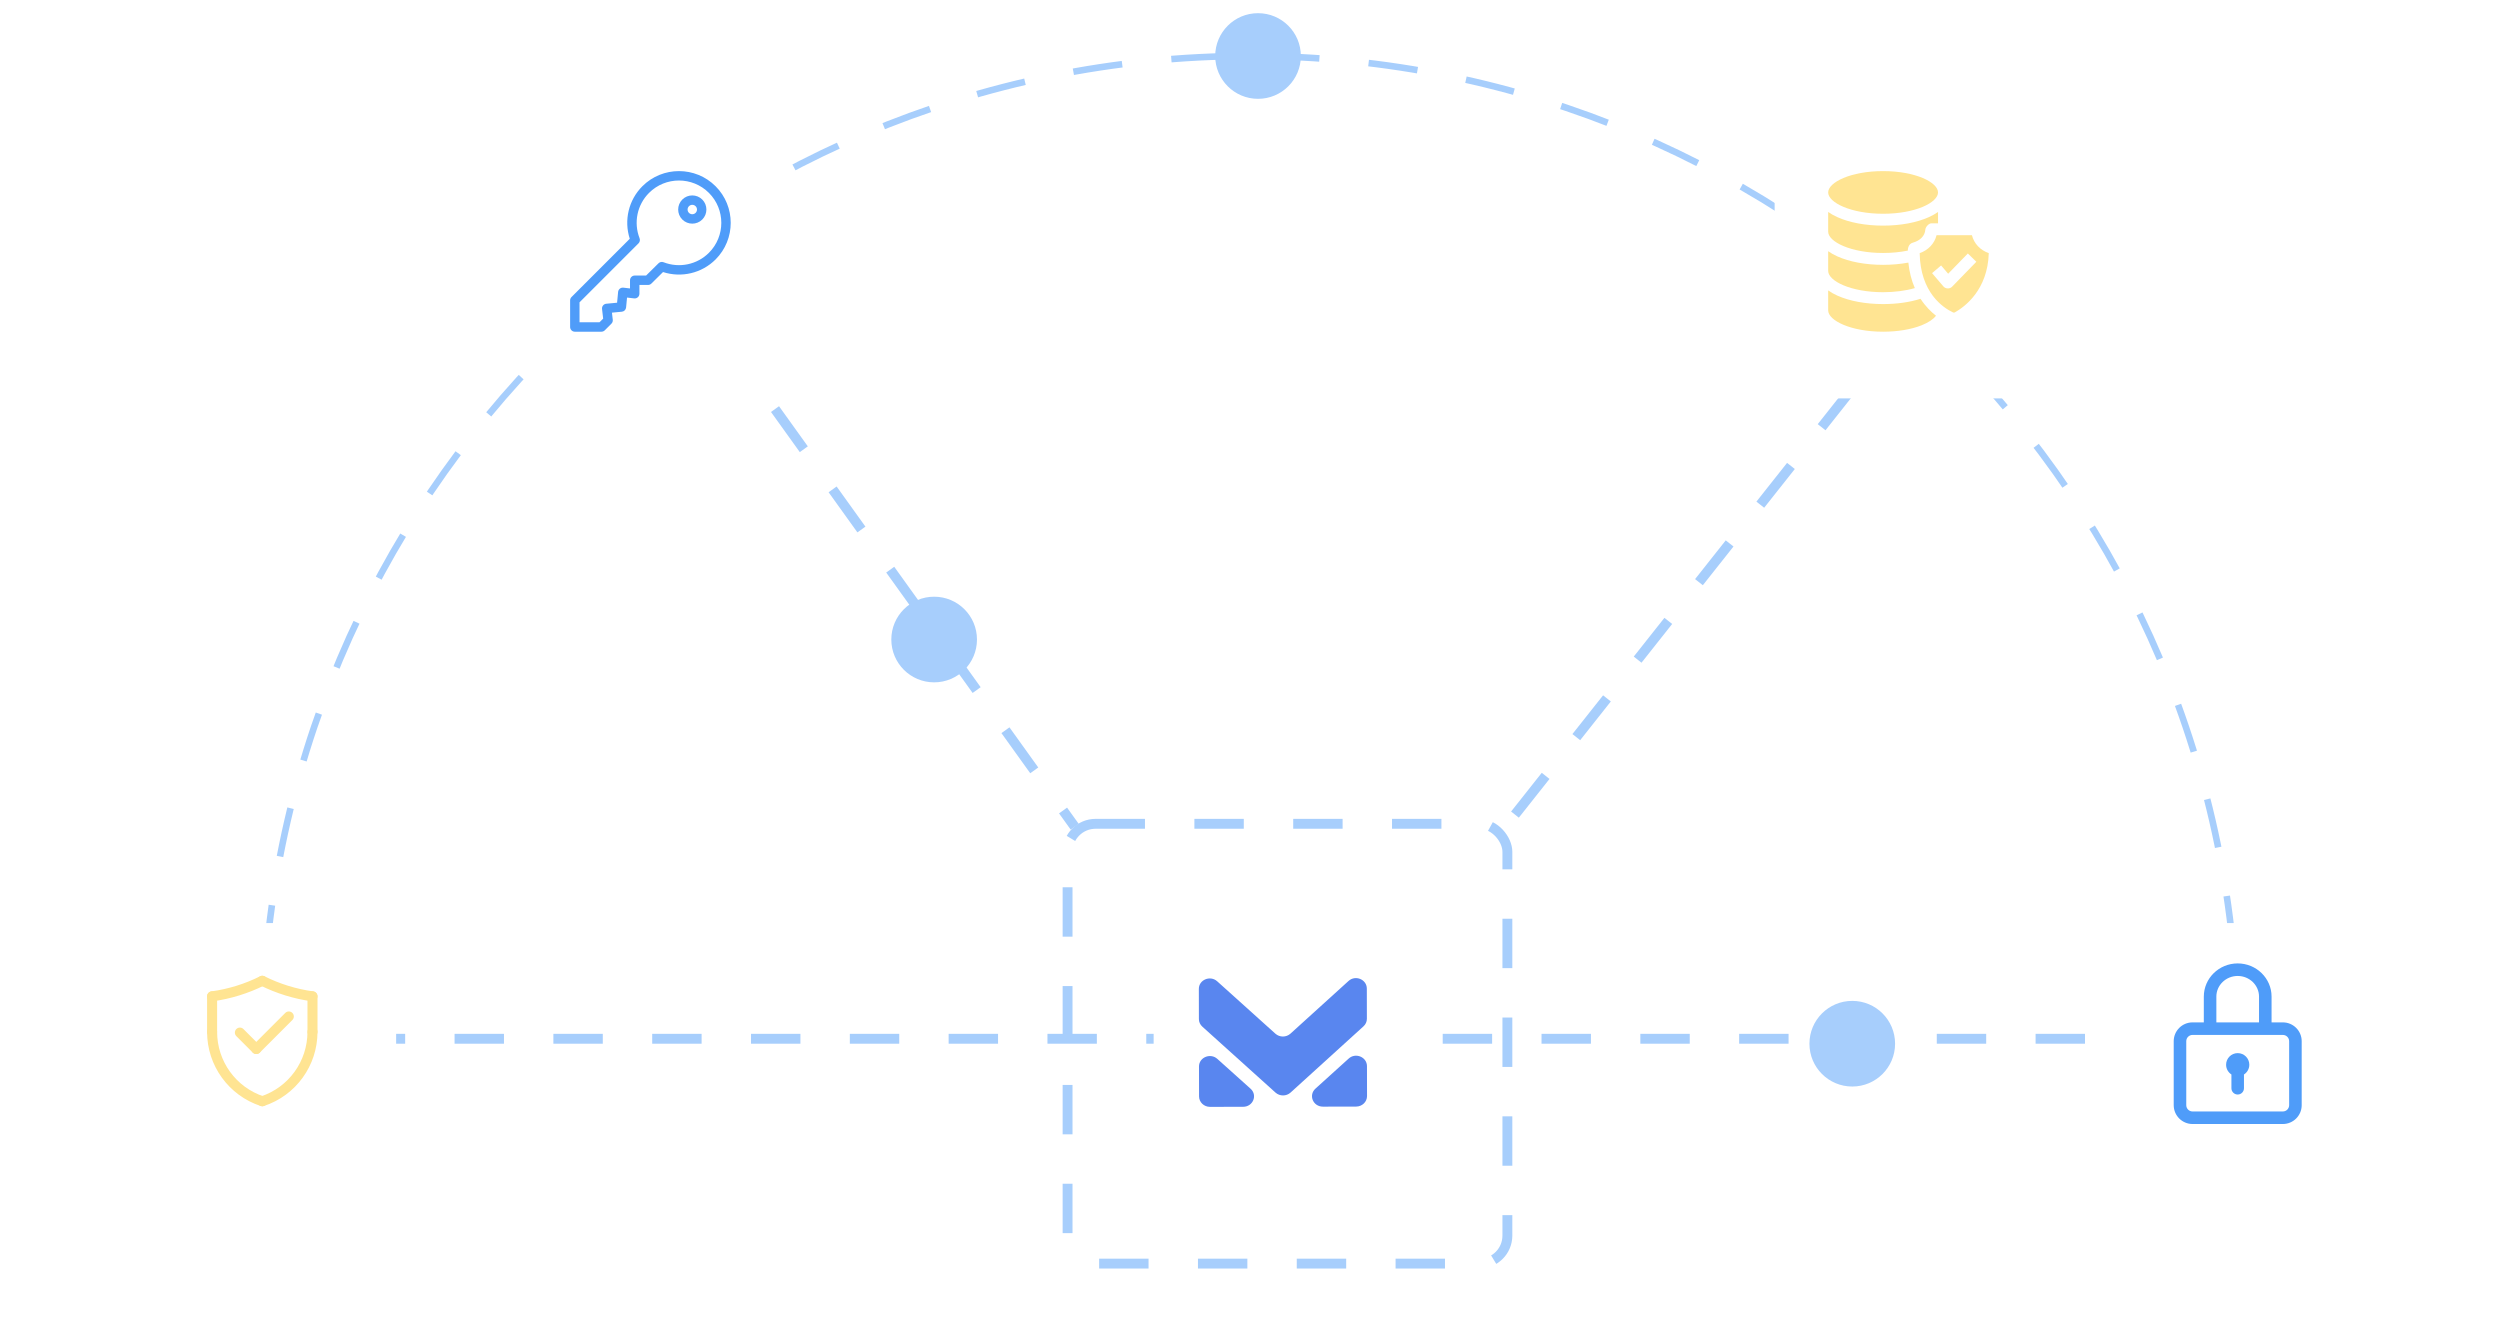 <svg width="759" height="401" viewBox="0 0 759 401" fill="none" xmlns="http://www.w3.org/2000/svg">
<path d="M679.368 316.87C679.368 151.258 545.112 17.003 379.5 17.003C213.888 17.003 79.633 151.258 79.633 316.87" stroke="#A7CEFC" stroke-width="2" stroke-dasharray="15 15"/>
<line x1="78.007" y1="315.37" x2="679.367" y2="315.37" stroke="#A7CEFC" stroke-width="3" stroke-dasharray="15 15"/>
<line x1="200.31" y1="75.452" x2="326.271" y2="250.984" stroke="#A7CEFC" stroke-width="3" stroke-dasharray="15 15"/>
<line x1="580.97" y1="94.417" x2="456.252" y2="251.977" stroke="#A7CEFC" stroke-width="3" stroke-dasharray="15 15"/>
<rect x="324.115" y="250.108" width="133.525" height="133.525" rx="8.5" stroke="#A7CEFC" stroke-width="3" stroke-dasharray="15 15"/>
<g filter="url(#filter0_d_5_36722)">
<rect x="350.245" y="276.238" width="81.265" height="81.265" rx="10" fill="white"/>
</g>
<g filter="url(#filter1_d_5_36722)">
<rect x="39" y="276.238" width="81.265" height="81.265" rx="10" fill="white"/>
</g>
<path d="M77.81 319.999C77.42 319.999 77.029 319.851 76.732 319.553C76.137 318.958 76.137 317.993 76.732 317.398L86.607 307.524C87.201 306.929 88.167 306.929 88.761 307.524C89.356 308.119 89.356 309.083 88.761 309.678L78.887 319.553C78.59 319.851 78.2 319.999 77.81 319.999V319.999Z" fill="#FFE492"/>
<path d="M77.809 320C77.419 320 77.03 319.851 76.732 319.553L71.754 314.576C71.159 313.981 71.159 313.016 71.754 312.421C72.348 311.826 73.313 311.826 73.908 312.421L78.886 317.399C79.481 317.994 79.481 318.958 78.886 319.553C78.589 319.851 78.199 320 77.809 320V320Z" fill="#FFE492"/>
<path d="M79.631 335.866C79.472 335.866 79.312 335.841 79.153 335.789C69.414 332.576 62.87 323.527 62.87 313.27C62.87 312.429 63.553 311.746 64.394 311.746C65.235 311.746 65.918 312.429 65.918 313.27C65.918 322.208 71.62 330.095 80.108 332.895C80.907 333.158 81.341 334.02 81.078 334.819C80.867 335.46 80.271 335.866 79.631 335.866V335.866Z" fill="#FFE492"/>
<path d="M64.394 314.794C63.553 314.794 62.87 314.111 62.87 313.27V302.491C62.87 301.649 63.553 300.967 64.394 300.967C65.235 300.967 65.918 301.649 65.918 302.491V313.27C65.918 314.112 65.235 314.794 64.394 314.794Z" fill="#FFE492"/>
<path d="M64.394 304.015C63.646 304.015 62.993 303.463 62.887 302.7C62.771 301.867 63.352 301.097 64.186 300.982C69.334 300.266 74.302 298.728 78.954 296.41C79.707 296.035 80.622 296.34 80.997 297.094C81.373 297.847 81.066 298.762 80.313 299.137C75.365 301.603 70.08 303.238 64.606 304C64.535 304.01 64.464 304.015 64.394 304.015V304.015Z" fill="#FFE492"/>
<path d="M79.632 335.866C78.993 335.866 78.397 335.46 78.186 334.819C77.922 334.02 78.356 333.158 79.156 332.895C87.643 330.096 93.346 322.209 93.346 313.27C93.346 312.429 94.029 311.746 94.87 311.746C95.711 311.746 96.393 312.429 96.393 313.27C96.393 323.526 89.85 332.576 80.109 335.789C79.951 335.842 79.791 335.866 79.632 335.866V335.866Z" fill="#FFE492"/>
<path d="M94.87 314.794C94.029 314.794 93.347 314.111 93.347 313.27V302.491C93.347 301.649 94.029 300.967 94.87 300.967C95.712 300.967 96.394 301.649 96.394 302.491V313.27C96.394 314.112 95.712 314.794 94.87 314.794Z" fill="#FFE492"/>
<path d="M94.872 304.015C94.802 304.015 94.731 304.01 94.66 304C89.185 303.238 83.901 301.603 78.953 299.137C78.2 298.762 77.893 297.847 78.269 297.094C78.644 296.34 79.558 296.035 80.312 296.41C84.964 298.727 89.932 300.266 95.079 300.982C95.913 301.097 96.495 301.868 96.379 302.7C96.274 303.463 95.621 304.015 94.872 304.015V304.015Z" fill="#FFE492"/>
<g filter="url(#filter2_d_5_36722)">
<rect x="638.735" y="276.238" width="81.265" height="81.265" rx="10" fill="white"/>
</g>
<g clip-path="url(#clip0_5_36722)">
<path d="M693.08 310.395H689.648V302.564C689.648 297.01 685.034 292.491 679.363 292.491C673.692 292.491 669.078 297.01 669.078 302.564V310.395H665.653C662.502 310.395 659.939 312.958 659.939 316.109V335.536C659.939 338.687 662.502 341.25 665.653 341.25H693.08C696.231 341.25 698.794 338.687 698.794 335.536V316.109C698.794 312.958 696.231 310.395 693.08 310.395ZM672.887 302.564C672.887 299.11 675.792 296.3 679.363 296.3C682.934 296.3 685.839 299.11 685.839 302.564V310.395H672.887V302.564V302.564ZM694.985 335.536C694.985 336.586 694.13 337.441 693.08 337.441H665.653C664.603 337.441 663.749 336.586 663.749 335.536V316.109C663.749 315.058 664.603 314.204 665.653 314.204H693.08C694.13 314.204 694.985 315.058 694.985 316.109V335.536Z" fill="#4F9CF9"/>
<path d="M679.367 319.727C677.421 319.727 675.844 321.305 675.844 323.251C675.844 324.493 676.487 325.585 677.459 326.212V330.393C677.459 331.445 678.312 332.298 679.364 332.298C680.415 332.298 681.268 331.445 681.268 330.393V326.217C682.244 325.59 682.891 324.496 682.891 323.251C682.891 321.305 681.313 319.727 679.367 319.727Z" fill="#4F9CF9"/>
</g>
<g filter="url(#filter3_d_5_36722)">
<rect x="538.779" y="35.694" width="81.265" height="81.265" rx="10" fill="white"/>
</g>
<g clip-path="url(#clip1_5_36722)">
<path d="M571.708 51.947C561.881 51.947 555.032 55.359 555.032 58.422C555.032 61.485 561.881 64.898 571.708 64.898C581.535 64.898 588.384 61.485 588.384 58.422C588.384 55.359 581.536 51.947 571.708 51.947Z" fill="#FFE492"/>
<path d="M555.032 88.174V94.23C555.032 97.293 561.881 100.706 571.708 100.706C576.113 100.706 580.27 100.012 583.414 98.752C585.464 97.931 586.981 96.913 587.77 95.855C586.283 94.691 584.566 93.018 583.07 90.71C579.777 91.764 575.885 92.317 571.708 92.317C566.453 92.317 561.537 91.412 557.866 89.768C556.795 89.289 555.848 88.754 555.032 88.174V88.174Z" fill="#FFE492"/>
<path d="M555.032 76.265L555.032 82.239C555.032 85.302 561.881 88.714 571.708 88.714C575.193 88.714 578.537 88.277 581.339 87.469C580.323 85.12 579.666 82.527 579.377 79.721C576.98 80.172 574.369 80.407 571.708 80.407C566.419 80.407 561.48 79.492 557.801 77.829C556.757 77.357 555.831 76.833 555.032 76.265V76.265Z" fill="#FFE492"/>
<path d="M555.032 64.351V70.329C555.032 73.392 561.881 76.805 571.708 76.805C574.337 76.805 576.899 76.557 579.205 76.084C579.209 75.518 579.378 74.044 580.742 73.67C582.891 73.08 584.395 71.663 584.528 69.72C584.583 68.92 585.584 67.799 586.33 67.811H588.384V64.351C587.585 64.919 586.66 65.444 585.616 65.916C581.932 67.583 576.993 68.501 571.708 68.501C566.424 68.501 561.485 67.583 557.801 65.916C556.756 65.444 555.831 64.919 555.032 64.351V64.351Z" fill="#FFE492"/>
<path d="M598.683 71.414H587.935C587.334 73.912 585.412 75.962 582.813 76.856C583.016 88.85 589.91 93.423 592.949 94.857C593.123 94.939 593.329 94.93 593.5 94.834C596.552 93.115 603.47 87.996 603.792 76.852C601.199 75.956 599.283 73.909 598.683 71.414V71.414ZM592.665 87.033C591.935 87.783 590.68 87.742 590.001 86.945L586.576 82.927L589.319 80.59L591.46 83.103L597.434 76.959L600.018 79.47L592.665 87.033Z" fill="#FFE492"/>
</g>
<g filter="url(#filter4_d_5_36722)">
<rect x="158.459" y="35.694" width="81.265" height="81.265" rx="10" fill="white"/>
</g>
<g clip-path="url(#clip2_5_36722)">
<path d="M217.25 56.542C211.123 50.415 201.153 50.415 195.025 56.542C190.84 60.728 189.387 66.897 191.198 72.492L173.506 90.185C173.238 90.453 173.087 90.816 173.087 91.195V99.277C173.087 100.066 173.727 100.706 174.516 100.706H182.598C182.977 100.706 183.34 100.555 183.608 100.287L185.629 98.266C185.938 97.958 186.088 97.525 186.038 97.091L185.786 94.921L188.793 94.638C189.476 94.574 190.017 94.033 190.082 93.35L190.365 90.342L192.535 90.594C192.94 90.641 193.346 90.513 193.65 90.242C193.955 89.971 194.129 89.582 194.129 89.175V86.514H196.741C197.117 86.514 197.478 86.366 197.746 86.101L201.295 82.593C206.892 84.407 213.064 82.954 217.251 78.768C223.378 72.64 223.378 62.67 217.25 56.542ZM215.23 76.747C211.624 80.353 206.215 81.479 201.45 79.615C200.924 79.41 200.326 79.533 199.925 79.93L196.154 83.657H192.7C191.911 83.657 191.272 84.296 191.272 85.085V87.57L189.245 87.335C188.863 87.29 188.48 87.402 188.181 87.643C187.882 87.885 187.694 88.237 187.658 88.62L187.348 91.904L184.064 92.214C183.681 92.25 183.329 92.438 183.087 92.737C182.845 93.036 182.734 93.419 182.778 93.801L183.12 96.735L182.006 97.849H175.944V91.787L193.857 73.874C194.259 73.473 194.384 72.872 194.178 72.344C192.314 67.578 193.44 62.169 197.046 58.563C202.059 53.55 210.217 53.55 215.23 58.563C220.243 63.577 220.243 71.734 215.23 76.747Z" fill="#4F9CF9"/>
<path d="M213.209 60.584C211.537 58.912 208.818 58.912 207.147 60.584C205.476 62.255 205.476 64.974 207.147 66.645C208.818 68.316 211.537 68.316 213.209 66.645C214.88 64.974 214.88 62.255 213.209 60.584ZM211.188 64.624C210.631 65.181 209.725 65.182 209.168 64.624C208.611 64.067 208.611 63.161 209.168 62.604C209.726 62.046 210.63 62.046 211.188 62.604C211.747 63.163 211.746 64.066 211.188 64.624Z" fill="#4F9CF9"/>
</g>
<circle cx="381.938" cy="17.003" r="13.002" fill="#A7CEFC"/>
<circle cx="283.607" cy="194.16" r="13.002" fill="#A7CEFC"/>
<circle cx="562.346" cy="316.87" r="13.002" fill="#A7CEFC"/>
<g clip-path="url(#clip3_5_36722)">
<path d="M415.031 332.77L415.014 323.689C415.009 320.923 411.551 319.454 409.444 321.394L399.386 330.495C397.183 332.482 398.629 335.983 401.652 335.977L411.727 335.957C413.55 335.954 415.035 334.522 415.031 332.77Z" fill="#5986EF"/>
<path d="M367.348 336.043L377.423 336.023C380.398 336.017 381.878 332.511 379.668 330.533L369.575 321.471C367.46 319.585 364.009 321.021 364.014 323.786L364.031 332.868C364.035 334.62 365.525 336.046 367.348 336.043Z" fill="#5986EF"/>
<path d="M387.216 313.831L369.53 297.914C367.415 296.028 363.963 297.464 363.969 300.23L363.986 309.404C363.988 310.279 364.373 311.108 365.046 311.706L387.25 331.717C388.548 332.867 390.515 332.863 391.808 331.708L413.935 311.613C414.606 311.012 414.988 310.182 414.986 309.306L414.969 300.132C414.963 297.366 411.506 295.897 409.399 297.838L391.774 313.822C390.481 314.977 388.514 314.981 387.216 313.831Z" fill="#5986EF"/>
</g>
<defs>
<filter id="filter0_d_5_36722" x="311.245" y="241.238" width="159.265" height="159.265" filterUnits="userSpaceOnUse" color-interpolation-filters="sRGB">
<feFlood flood-opacity="0" result="BackgroundImageFix"/>
<feColorMatrix in="SourceAlpha" type="matrix" values="0 0 0 0 0 0 0 0 0 0 0 0 0 0 0 0 0 0 127 0" result="hardAlpha"/>
<feMorphology radius="11" operator="erode" in="SourceAlpha" result="effect1_dropShadow_5_36722"/>
<feOffset dy="4"/>
<feGaussianBlur stdDeviation="25"/>
<feComposite in2="hardAlpha" operator="out"/>
<feColorMatrix type="matrix" values="0 0 0 0 0 0 0 0 0 0 0 0 0 0 0 0 0 0 0.2 0"/>
<feBlend mode="normal" in2="BackgroundImageFix" result="effect1_dropShadow_5_36722"/>
<feBlend mode="normal" in="SourceGraphic" in2="effect1_dropShadow_5_36722" result="shape"/>
</filter>
<filter id="filter1_d_5_36722" x="0" y="241.238" width="159.265" height="159.265" filterUnits="userSpaceOnUse" color-interpolation-filters="sRGB">
<feFlood flood-opacity="0" result="BackgroundImageFix"/>
<feColorMatrix in="SourceAlpha" type="matrix" values="0 0 0 0 0 0 0 0 0 0 0 0 0 0 0 0 0 0 127 0" result="hardAlpha"/>
<feMorphology radius="11" operator="erode" in="SourceAlpha" result="effect1_dropShadow_5_36722"/>
<feOffset dy="4"/>
<feGaussianBlur stdDeviation="25"/>
<feComposite in2="hardAlpha" operator="out"/>
<feColorMatrix type="matrix" values="0 0 0 0 0 0 0 0 0 0 0 0 0 0 0 0 0 0 0.2 0"/>
<feBlend mode="normal" in2="BackgroundImageFix" result="effect1_dropShadow_5_36722"/>
<feBlend mode="normal" in="SourceGraphic" in2="effect1_dropShadow_5_36722" result="shape"/>
</filter>
<filter id="filter2_d_5_36722" x="599.735" y="241.238" width="159.265" height="159.265" filterUnits="userSpaceOnUse" color-interpolation-filters="sRGB">
<feFlood flood-opacity="0" result="BackgroundImageFix"/>
<feColorMatrix in="SourceAlpha" type="matrix" values="0 0 0 0 0 0 0 0 0 0 0 0 0 0 0 0 0 0 127 0" result="hardAlpha"/>
<feMorphology radius="11" operator="erode" in="SourceAlpha" result="effect1_dropShadow_5_36722"/>
<feOffset dy="4"/>
<feGaussianBlur stdDeviation="25"/>
<feComposite in2="hardAlpha" operator="out"/>
<feColorMatrix type="matrix" values="0 0 0 0 0 0 0 0 0 0 0 0 0 0 0 0 0 0 0.2 0"/>
<feBlend mode="normal" in2="BackgroundImageFix" result="effect1_dropShadow_5_36722"/>
<feBlend mode="normal" in="SourceGraphic" in2="effect1_dropShadow_5_36722" result="shape"/>
</filter>
<filter id="filter3_d_5_36722" x="499.779" y="0.694" width="159.265" height="159.265" filterUnits="userSpaceOnUse" color-interpolation-filters="sRGB">
<feFlood flood-opacity="0" result="BackgroundImageFix"/>
<feColorMatrix in="SourceAlpha" type="matrix" values="0 0 0 0 0 0 0 0 0 0 0 0 0 0 0 0 0 0 127 0" result="hardAlpha"/>
<feMorphology radius="11" operator="erode" in="SourceAlpha" result="effect1_dropShadow_5_36722"/>
<feOffset dy="4"/>
<feGaussianBlur stdDeviation="25"/>
<feComposite in2="hardAlpha" operator="out"/>
<feColorMatrix type="matrix" values="0 0 0 0 0 0 0 0 0 0 0 0 0 0 0 0 0 0 0.2 0"/>
<feBlend mode="normal" in2="BackgroundImageFix" result="effect1_dropShadow_5_36722"/>
<feBlend mode="normal" in="SourceGraphic" in2="effect1_dropShadow_5_36722" result="shape"/>
</filter>
<filter id="filter4_d_5_36722" x="119.459" y="0.694" width="159.265" height="159.265" filterUnits="userSpaceOnUse" color-interpolation-filters="sRGB">
<feFlood flood-opacity="0" result="BackgroundImageFix"/>
<feColorMatrix in="SourceAlpha" type="matrix" values="0 0 0 0 0 0 0 0 0 0 0 0 0 0 0 0 0 0 127 0" result="hardAlpha"/>
<feMorphology radius="11" operator="erode" in="SourceAlpha" result="effect1_dropShadow_5_36722"/>
<feOffset dy="4"/>
<feGaussianBlur stdDeviation="25"/>
<feComposite in2="hardAlpha" operator="out"/>
<feColorMatrix type="matrix" values="0 0 0 0 0 0 0 0 0 0 0 0 0 0 0 0 0 0 0.2 0"/>
<feBlend mode="normal" in2="BackgroundImageFix" result="effect1_dropShadow_5_36722"/>
<feBlend mode="normal" in="SourceGraphic" in2="effect1_dropShadow_5_36722" result="shape"/>
</filter>
<clipPath id="clip0_5_36722">
<rect width="48.759" height="48.759" fill="white" transform="translate(654.988 292.491)"/>
</clipPath>
<clipPath id="clip1_5_36722">
<rect width="48.759" height="48.759" fill="white" transform="translate(555.032 51.947)"/>
</clipPath>
<clipPath id="clip2_5_36722">
<rect width="48.759" height="48.759" fill="white" transform="translate(173.087 51.947)"/>
</clipPath>
<clipPath id="clip3_5_36722">
<rect width="51" height="39" fill="white" transform="translate(415.037 335.951) rotate(179.89)"/>
</clipPath>
</defs>
</svg>
